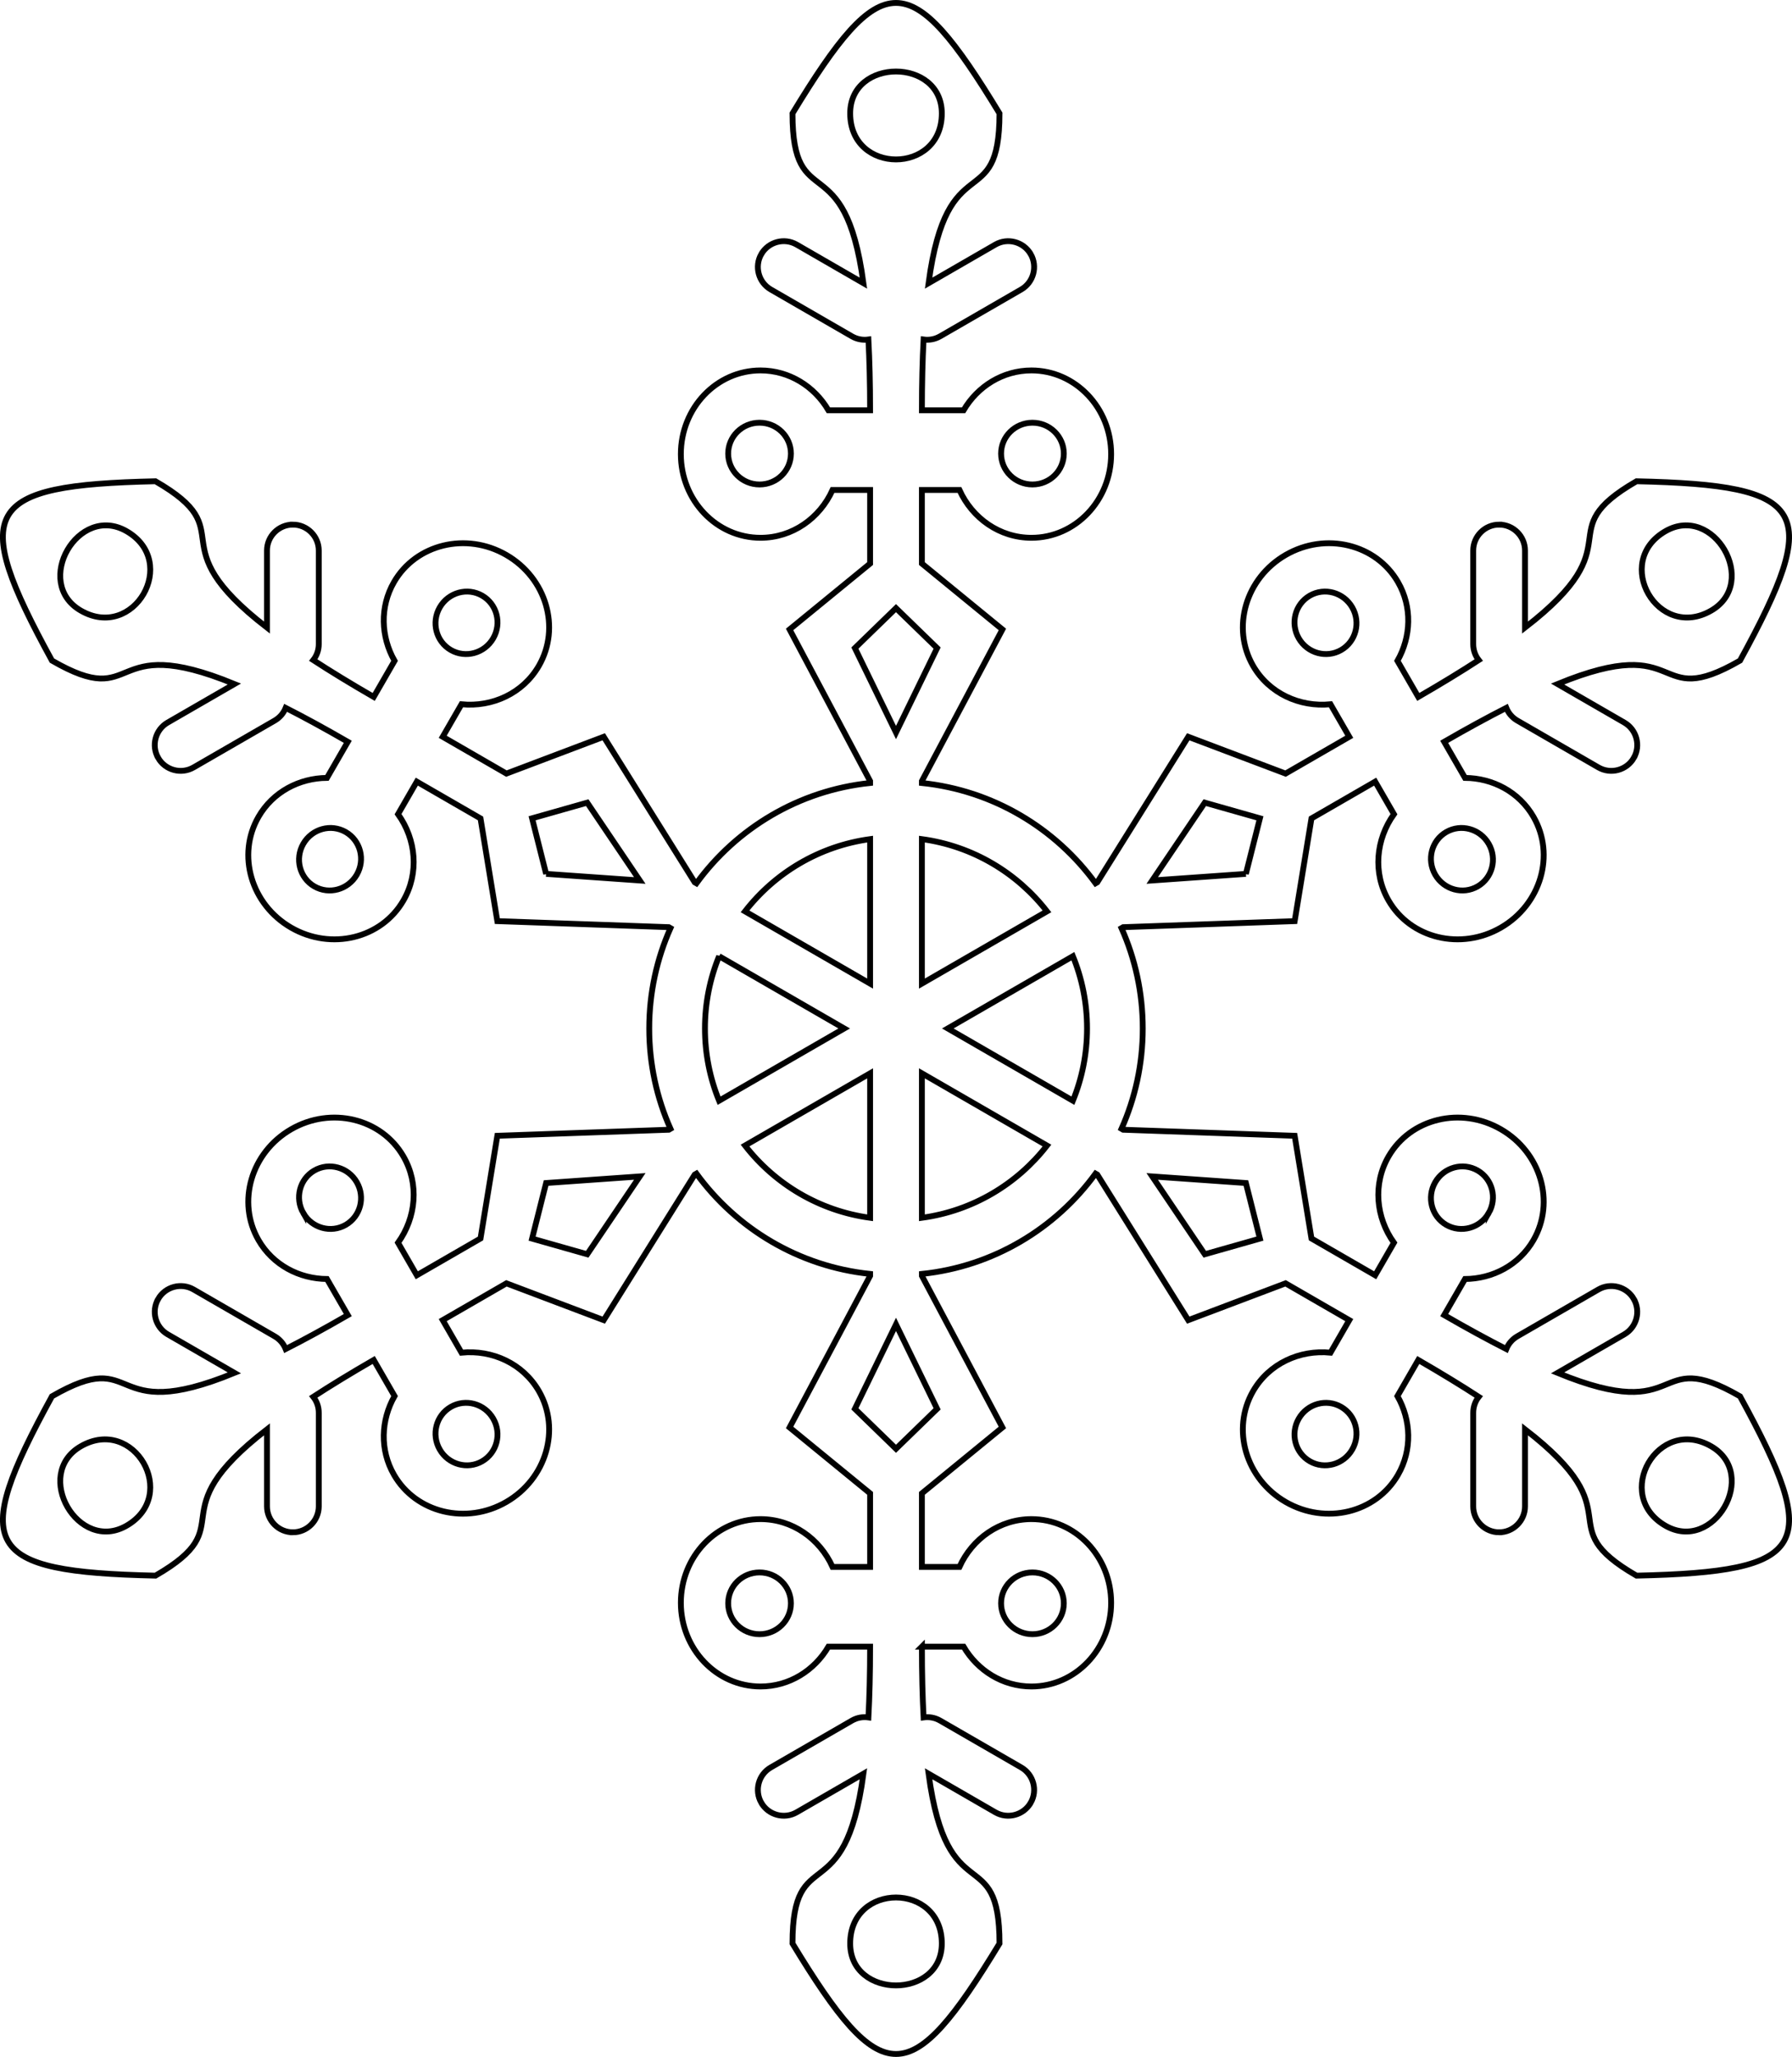 <?xml version="1.0" encoding="UTF-8"?>
<!DOCTYPE svg PUBLIC "-//W3C//DTD SVG 1.1//EN" "http://www.w3.org/Graphics/SVG/1.1/DTD/svg11.dtd">
<!-- Creator: CorelDRAW X5 -->
<svg xmlns="http://www.w3.org/2000/svg" xml:space="preserve" width="108.478mm" height="124.484mm" style="shape-rendering:geometricPrecision; text-rendering:geometricPrecision; image-rendering:optimizeQuality; fill-rule:evenodd; clip-rule:evenodd"
viewBox="0 0 10847840 12448420"
 xmlns:xlink="http://www.w3.org/1999/xlink">
 <defs>
  <style type="text/css">
   <![CDATA[
    .str0 {stroke:black;stroke-width:35280}
    .fil0 {fill:none}
   ]]>
  </style>
 </defs>
 <g id="Layer_x0020_1">
  <path class="fil0 str0" d="M5580690 9965460l252290 0c84920,144690 237180,241160 410930,241160 266410,0 482360,-226740 482360,-506440 0,-279710 -215950,-506460 -482360,-506460 -192420,0 -358470,118310 -435890,289400l-227330 0 0 -445310 487390 -398790 -487390 -917450 0 -11730c431740,-45030 808700,-274000 1051360,-607100l10250 5910 550820 880830 589060 -222710 385660 222670 -113650 196850c-186900,-18490 -372380,66180 -468580,232810 -133210,230700 -44820,531090 197420,670950 242240,139860 546560,66210 679770,-164500 86870,-150460 79440,-330560 -3390,-476470l126150 -218490c140680,81230 261520,155200 365860,223010 -20870,26640 -33340,60110 -33340,96360l0 566770c10,86200 70530,156750 156770,156750l0 -10c86220,10 156760,-70520 156760,-156740l0 -466500c674720,521000 133960,573200 675060,885610 1042890,-23450 1127720,-170360 626570,-1085260 -541110,-312420 -315900,182000 -1104500,-141820l404000 -233250c74690,-43120 100500,-139470 57380,-214140l20 -10c-43120,-74670 -139470,-100480 -214160,-57380l-490820 283380c-31410,18120 -54170,45660 -66800,77070 -110890,-56460 -235360,-124120 -376040,-205350l126140 -218490c167770,-1200 327440,-84830 414310,-235290 133210,-230720 44820,-531110 -197400,-670940 -242240,-139860 -546580,-66220 -679770,164480 -96230,166640 -76780,369620 32660,522200l-113660 196880 -385640 -222660 -101680 -621510 -1038240 -36620 -9960 -5760c82670,-185490 128630,-390970 128630,-607160 0,-216200 -45990,-421640 -128630,-607150l9980 -5770 1038220 -36630 101680 -621490 385660 -222660 113650 196870c-109450,152590 -128880,355570 -32670,522190 133190,230720 437530,304360 679770,164510 242240,-139840 330630,-440230 197420,-670950 -86870,-150460 -246560,-234090 -414330,-235290l-126130 -218490c140690,-81230 265160,-148900 376050,-205340 12610,31380 35370,58920 66780,77040l490820 283380c74690,43110 171040,17310 214160,-57370l-20 -20c43120,-74660 17310,-171010 -57380,-214130l-403970 -233260c788540,-323800 563400,170610 1104470,-141810 501150,-914900 416320,-1061810 -626570,-1085260 -541110,312420 -320,364610 -675060,885620l0 -466510c0,-86220 -70540,-156760 -156760,-156740l0 -20c-86240,0 -156760,70550 -156770,156760l0 566760c0,36260 12470,69750 33340,96390 -104340,67800 -225180,141760 -365860,223000l-126150 -218490c82850,-145900 90260,-326000 3390,-476460 -133210,-230720 -437530,-304360 -679770,-164510 -242220,139840 -330610,440230 -197410,670950 96190,166640 281690,251310 468570,232800l113650 196860 -385640 222670 -589080 -222720 -550830 880860 -10220 5890c-242640,-333130 -619640,-562070 -1051380,-607110l0 -11740 487390 -917450 -487390 -398780 0 -445310 227330 0c77420,171080 243470,289390 435890,289390 266410,0 482360,-226740 482360,-506460 0,-279690 -215950,-506440 -482360,-506440 -173750,0 -326010,96470 -410930,241160l-252290 0c0,-162450 3630,-304070 10200,-428330 33480,4740 68720,-1190 100120,-19320l490810 -283370c74670,-43120 100500,-139470 57390,-214150l-10 0c-43100,-74680 -139470,-100490 -214140,-57390l-403990 233260c113840,-844820 429430,-402630 429430,-1027430 -541760,-891440 -711400,-891440 -1253160,0 0,624830 315600,182590 429450,1027430l-404010 -233260c-74660,-43100 -171030,-17290 -214130,57390l-20 0c-43100,74680 -17270,171030 57390,214150l490810 283370c31410,18130 66640,24080 100150,19320 6540,124260 10190,265880 10190,428330l-252290 0c-84920,-144690 -237180,-241160 -410940,-241160 -266390,0 -482350,226750 -482350,506440 0,279720 215960,506460 482350,506460 192410,0 358490,-118310 435900,-289390l227330 0 0 445310 -487400 398780 487400 917470 0 11720c-431760,45020 -808750,273990 -1051410,607110l-10200 -5890 -550830 -880860 -589090 222720 -385640 -222670 113660 -196860c186870,18510 372370,-66160 468560,-232800 133210,-230720 44810,-531110 -197410,-670950 -242230,-139850 -546560,-66210 -679760,164510 -86880,150460 -79470,330560 3380,476460l-126140 218490c-140690,-81240 -261530,-155200 -365870,-223000 20870,-26640 33350,-60130 33350,-96390l0 -566760c-20,-86210 -70540,-156760 -156780,-156760l0 20c-86220,-20 -156760,70520 -156760,156740l0 466510c-674730,-521010 -133940,-573200 -675050,-885620 -1042900,23450 -1127730,170360 -626580,1085260 541080,312420 315940,-181990 1104470,141810l-403970 233260c-74660,43120 -100490,139470 -57370,214130l-20 20c43120,74680 139470,100480 214150,57370l490830 -283380c31400,-18120 54160,-45660 66780,-77040 110880,56440 235350,124110 376040,205340l-126130 218490c-167770,1200 -327450,84830 -414330,235290 -133200,230720 -44810,531110 197430,670950 242240,139850 546580,66210 679760,-164510 96210,-166620 76790,-369600 -32670,-522190l113660 -196870 385650 222660 101680 621490 1038220 36630 9970 5750c-82660,185500 -128630,390970 -128630,607170 0,216210 45990,421650 128630,607160l-9950 5760 -1038240 36620 -101680 621510 -385640 222660 -113650 -196880c109440,-152580 128880,-355560 32650,-522200 -133180,-230700 -437520,-304340 -679760,-164480 -242220,139830 -330620,440220 -197410,670940 86870,150460 246540,234090 414310,235290l126150 218490c-140690,81230 -265160,148890 -376050,205350 -12630,-31410 -35390,-58950 -66790,-77070l-490830 -283380c-74680,-43100 -171030,-17290 -214150,57380l20 10c-43120,74670 -17290,171020 57370,214140l404010 233250c-788610,323820 -563400,-170600 -1104510,141820 -501150,914900 -416320,1061810 626580,1085260 541090,-312410 330,-364610 675050,-885610l0 466500c0,86220 70540,156750 156760,156740l0 10c86240,0 156760,-70550 156780,-156750l0 -566770c0,-36250 -12480,-69720 -33350,-96360 104340,-67810 225180,-141780 365870,-223010l126140 218490c-82830,145910 -90260,326010 -3380,476470 133200,230710 437530,304360 679760,164500 242240,-139860 330630,-440250 197430,-670950 -96210,-166630 -281690,-251300 -468580,-232810l-113660 -196850 385660 -222670 589070 222710 550810 -880830 10230 -5910c242630,333140 619660,562070 1051400,607100l0 11710 -487400 917470 487400 398790 0 445310 -227330 0c-77410,-171090 -243490,-289400 -435900,-289400 -266390,0 -482350,226750 -482350,506460 0,279700 215960,506440 482350,506440 173760,0 326020,-96470 410940,-241160l252290 0c0,162460 -3650,304100 -10190,428340 -33510,-4770 -68740,1180 -100150,19320l-490810 283380c-74660,43100 -100490,139450 -57390,214130l20 0c43100,74690 139470,100500 214130,57400l404010 -233260c-113850,844830 -429450,402590 -429450,1027420 541760,891450 711400,891450 1253160,0 0,-624790 -315590,-182600 -429430,-1027420l403990 233260c74670,43100 171040,17290 214140,-57400l10 0c43110,-74680 17280,-171030 -57390,-214130l-490810 -283380c-31400,-18140 -66640,-24070 -100120,-19320 -6570,-124240 -10200,-265880 -10200,-428340zm0 -2595370l0 -874360 757150 437140c-181320,233460 -450060,395580 -757150,437220zm914100 -708620l-757360 -437240 757380 -437270c55130,134920 85600,282500 85600,437250 0,154740 -30470,302360 -85620,437260zm-156930 -1145910l-757170 437140 0 -874370c307080,41640 575880,203720 757170,437230zm-1070690 -437230l0 874370 -757180 -437140c181320,-233470 450070,-395610 757180,-437230zm-914130 708610l757370 437290 -757370 437260c-55160,-134920 -85630,-282540 -85630,-437280 0,-154750 30470,-302370 85630,-437270zm156950 1145930l757180 -437140 0 874360c-307070,-41620 -575880,-203730 -757180,-437220zm-2673890 408970c52450,90860 167430,122650 256830,71030 89400,-51610 119360,-167080 66900,-257940 -52450,-90830 -167430,-122620 -256830,-71010 -89390,51620 -119350,167080 -66900,257920zm826010 1430710c52450,90840 167430,122630 256830,71010 89400,-51610 119360,-167080 66900,-257920 -52450,-90850 -167430,-122640 -256830,-71020 -89390,51610 -119350,167080 -66900,257930zm-1895550 460830c321710,-185730 44360,-666110 -277340,-480360 -292810,169030 -15440,649400 277340,480360zm2788160 -1642600l-333750 -94710 84880 -336380 567030 -39990 -318160 471080zm4631010 -3914890c52460,90840 22500,206310 -66900,257920 -89400,51620 -204380,19830 -256830,-71030 -52430,-90850 -22480,-206300 66900,-257920 89420,-51610 204400,-19820 256830,71030zm826010 1430690c52460,90860 22500,206310 -66900,257940 -89400,51600 -204380,19810 -256830,-71030 -52430,-90850 -22480,-206320 66900,-257930 89420,-51620 204380,-19830 256830,71020zm1346890 -1411180c-321700,185740 -599050,-294640 -277350,-480370 292800,-169050 570130,311330 277350,480370zm-2816640 1593320l84880 -336380 -333750 -94710 -318160 471090 567030 -40000zm1469750 2053120c-52450,90860 -167430,122650 -256830,71030 -89390,-51610 -119350,-167080 -66900,-257940 52450,-90830 167430,-122620 256830,-71010 89400,51620 119360,167080 66900,257920zm-826010 1430710c-52450,90840 -167430,122630 -256830,71010 -89390,-51610 -119350,-167080 -66900,-257920 52450,-90850 167430,-122640 256830,-71020 89400,51610 119360,167080 66900,257930zm1895550 460830c-321700,-185730 -44350,-666110 277350,-480360 292800,169030 15440,649400 -277350,480360zm-2788160 -1642600l333750 -94710 -84880 -336380 -567030 -39990 318160 471080zm-4631010 -3914890c-52450,90840 -22490,206310 66900,257920 89400,51620 204380,19830 256830,-71030 52440,-90850 22480,-206300 -66900,-257920 -89410,-51610 -204390,-19820 -256830,71030zm-826010 1430690c-52450,90860 -22490,206310 66900,257940 89400,51600 204380,19810 256830,-71030 52440,-90850 22480,-206320 -66900,-257930 -89410,-51620 -204380,-19830 -256830,71020zm-1346880 -1411180c321700,185740 599050,-294640 277340,-480370 -292800,-169050 -570130,311330 -277340,480370zm2816630 1593320l-84880 -336380 333750 -94710 318160 471090 -567030 -40000zm1292070 -2730480c104910,0 189930,83680 189930,186910 0,103230 -85020,186910 -189930,186910 -104900,0 -189930,-83680 -189930,-186910 0,-103230 85030,-186910 189930,-186910zm1652000 0c104930,0 189930,83680 189930,186910 0,103230 -85000,186910 -189930,186910 -104880,0 -189910,-83680 -189910,-186910 0,-103230 85030,-186910 189910,-186910zm-548640 -1872020c0,371480 -554710,371480 -554710,0 0,-338090 554710,-338070 554710,0zm-28480 3235930l-248870 -241690 -248890 241690 248890 511080 248870 -511080zm-1074880 5968030c104910,0 189930,-83680 189930,-186910 0,-103230 -85020,-186910 -189930,-186910 -104900,0 -189930,83680 -189930,186910 0,103230 85030,186910 189930,186910zm1652000 0c104930,0 189930,-83680 189930,-186910 0,-103230 -85000,-186910 -189930,-186910 -104880,0 -189910,83680 -189910,186910 0,103230 85030,186910 189910,186910zm-548640 1872010c0,-371470 -554710,-371470 -554710,0 0,338090 554710,338080 554710,0zm-28480 -3235920l-248870 241690 -248890 -241690 248890 -511070 248870 511070z"/>
 </g>
</svg>
